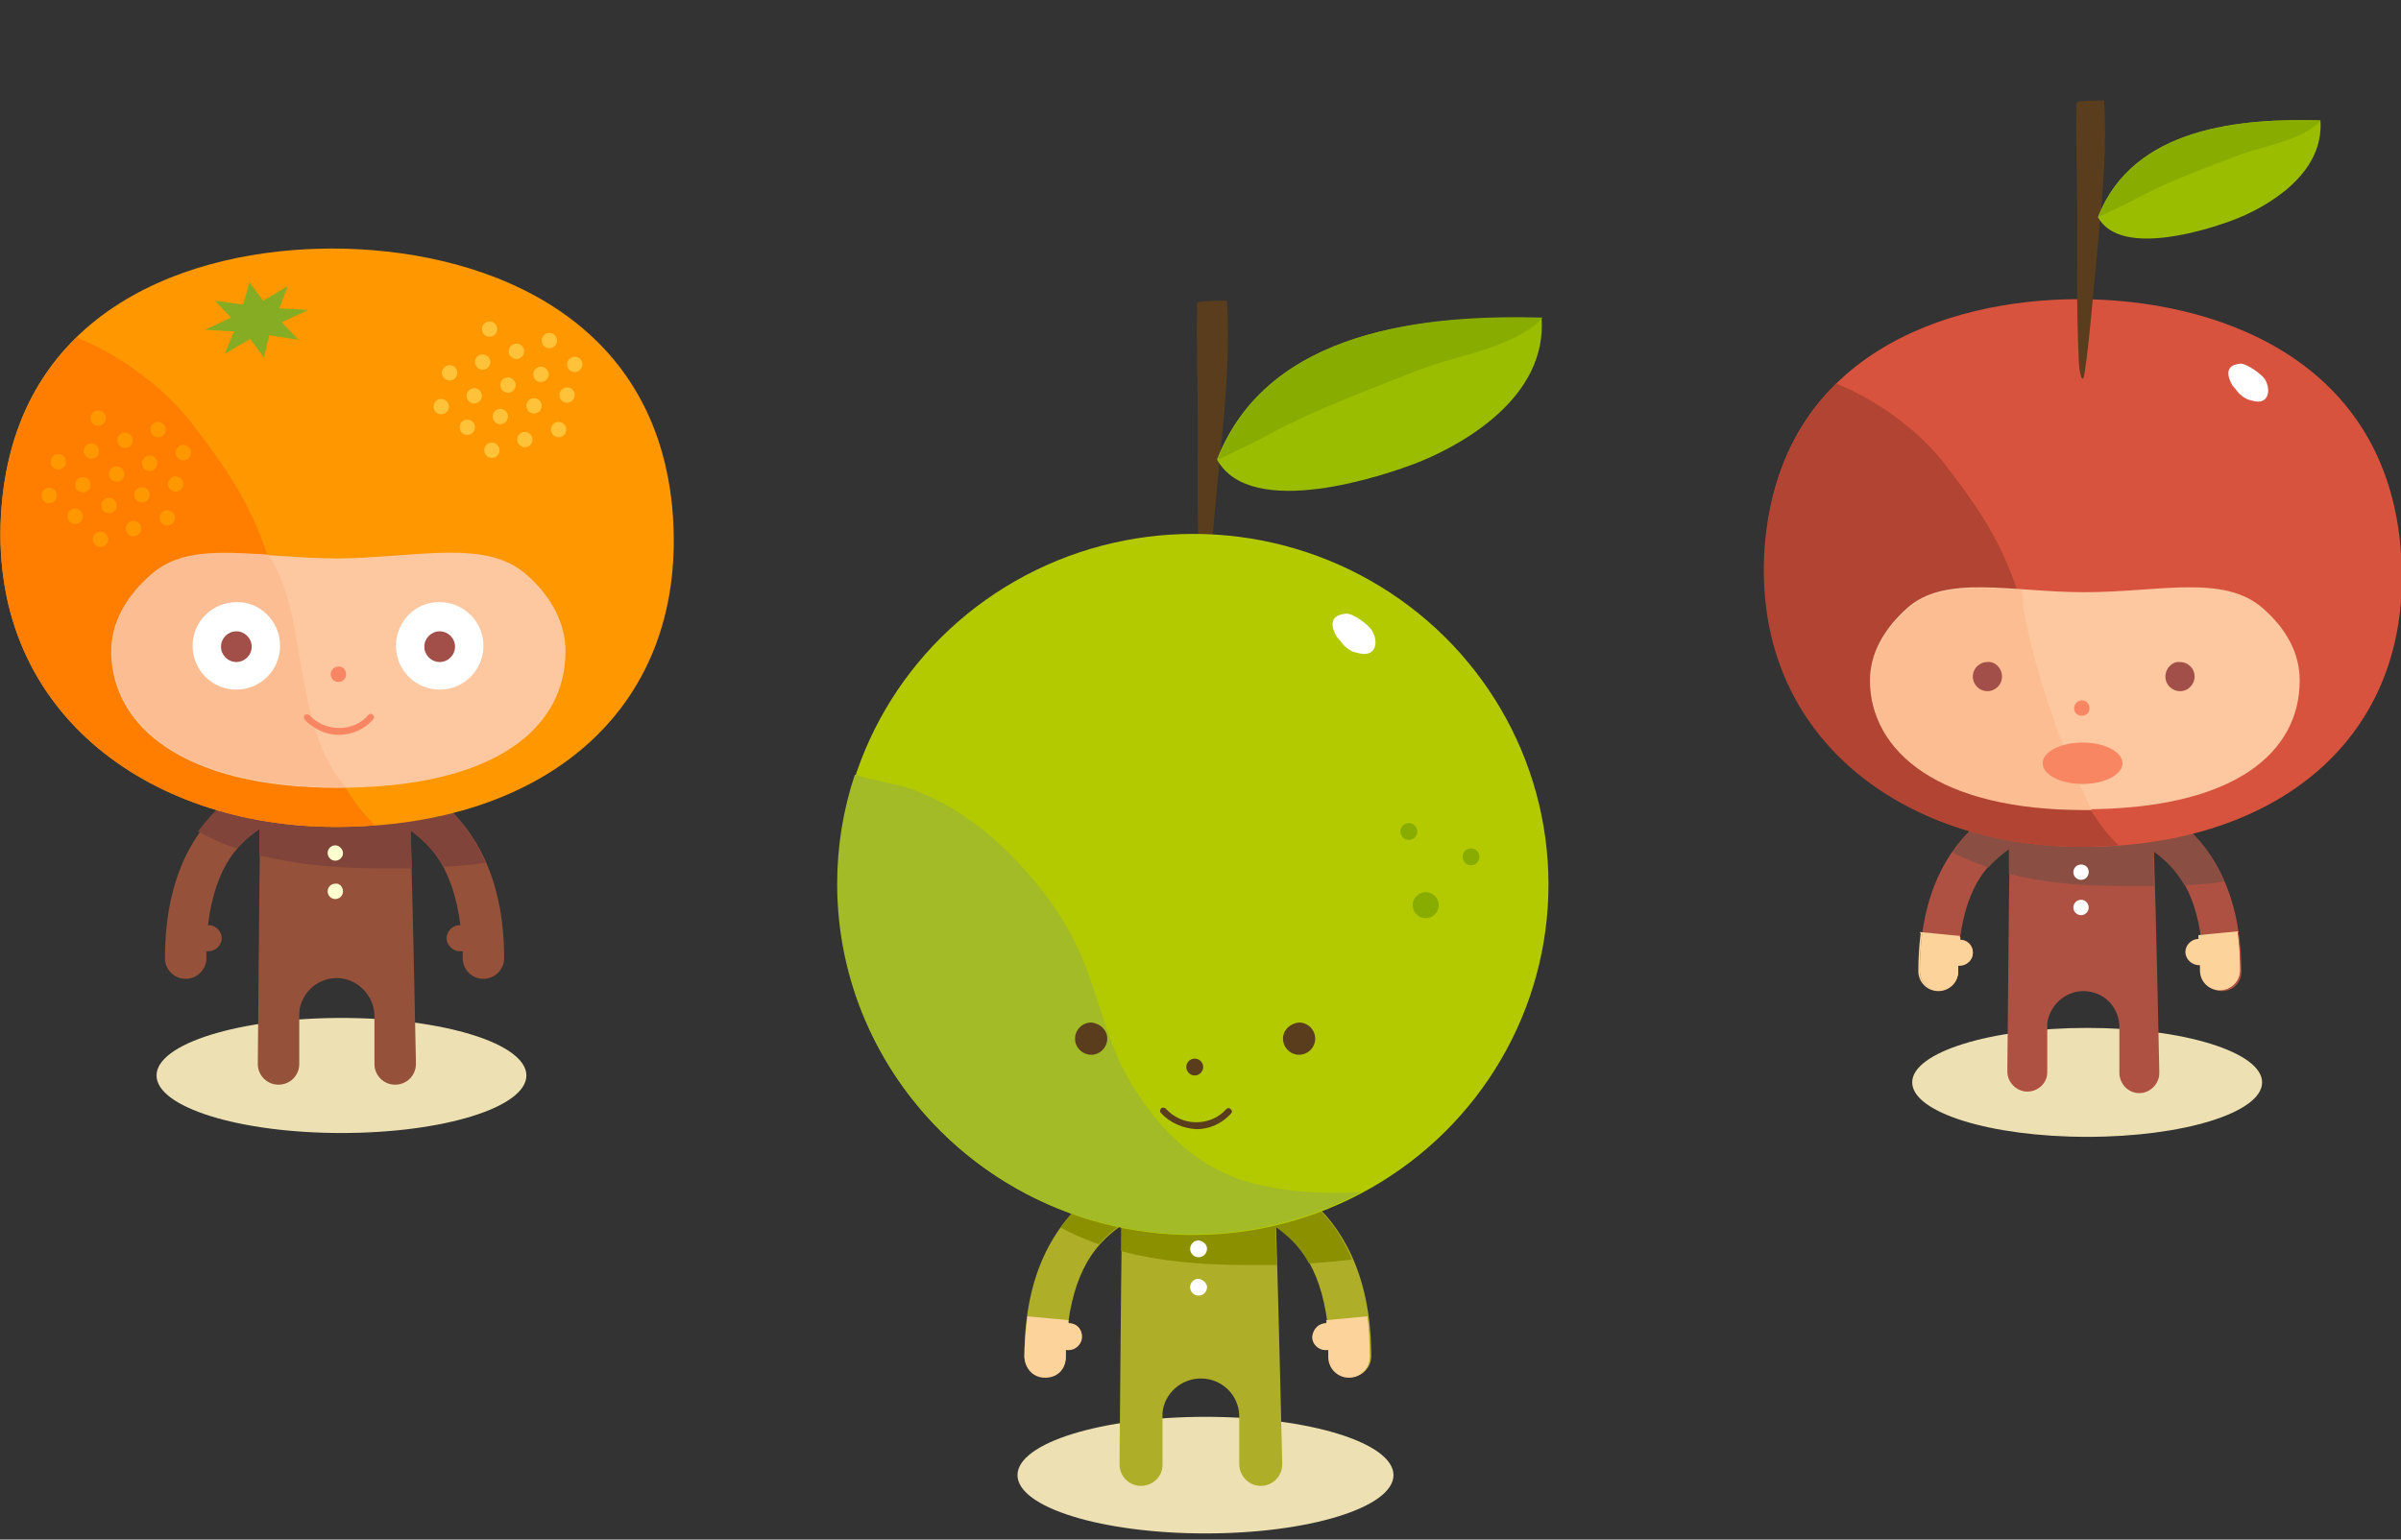 <?xml version="1.0" encoding="utf-8"?>
<!-- Generator: Adobe Illustrator 18.1.1, SVG Export Plug-In . SVG Version: 6.00 Build 0)  -->
<!DOCTYPE svg PUBLIC "-//W3C//DTD SVG 1.1//EN" "http://www.w3.org/Graphics/SVG/1.1/DTD/svg11.dtd">
<svg version="1.1" id="Layer_1" xmlns="http://www.w3.org/2000/svg" xmlns:xlink="http://www.w3.org/1999/xlink" x="0px" y="0px"
	 viewBox="-149 296.3 312.9 200.7" enable-background="new -149 296.3 312.9 200.7" xml:space="preserve">
<rect x="-149" y="296.3" width="312.9" height="200.7" fill="#333333" stroke="none"/>
<ellipse fill="#EDE1B3" cx="-104.5" cy="436.5" rx="24.1" ry="7.5"/>
<path fill="#95513A" d="M-91.1,401.2c3.7,3.2,7.8,9.2,7.8,20c0,1.5-1.2,2.7-2.7,2.7c-1.5,0-2.7-1.2-2.7-2.7c0,0,0-0.4,0-0.9
	c-0.1,0-0.4,0-0.4,0c-0.9,0-1.7-0.8-1.7-1.7c0-0.9,0.8-1.7,1.7-1.7c0,0,0.1,0,0.1,0c-1-7.7-4-10.5-6.5-12.4
	c0.3,9.4,0.7,30.2,0.7,30.2c0,0.1,0,0.1,0,0.2c0,0,0,0.1,0,0.1c0,1.5-1.2,2.7-2.7,2.7c-1.5,0-2.7-1.2-2.7-2.7h0v-6.4
	c-0.1-2.6-2.3-4.8-4.9-4.8c-2.6,0-4.7,2-4.9,4.5v6.7h0c0,1.5-1.2,2.7-2.7,2.7c-1.5,0-2.7-1.2-2.7-2.7c0,0,0-0.1,0-0.1
	c0-0.1,0-0.1,0-0.2c0,0,0.2-24.2,0.3-30.4c-2.6,1.8-5.8,4.6-6.8,12.6c0,0,0.1,0,0.1,0c0.9,0,1.7,0.8,1.7,1.7c0,0.9-0.8,1.7-1.7,1.7
	c0,0-0.2,0-0.3,0c0,0.4,0,0.9,0,0.9c0,1.5-1.2,2.7-2.7,2.7c-1.5,0-2.7-1.2-2.7-2.7c0-10.9,4.1-16.8,7.8-20c0,0,5.4-4.6,13.7-4.6
	C-106.1,396.6-96.9,396.5-91.1,401.2z"/>
<path fill="#81443A" d="M-118.1,406.9c1-1.1,2-1.9,2.9-2.5c0,0.8,0,2,0,3.4c5.2,1.3,10.7,1.7,15.6,1.7c1.5,0,2.9,0,4.3,0
	c-0.1-1.8-0.1-3.5-0.2-4.9c1.4,1,3,2.4,4.3,4.7c1.9-0.1,3.7-0.3,5.5-0.5c-1.5-3.5-3.6-6-5.5-7.7c-5.8-4.7-15-4.6-15-4.6
	c-8.2,0-13.7,4.6-13.7,4.6c-1.1,0.9-2.2,2.1-3.3,3.6C-121.5,405.6-119.8,406.4-118.1,406.9z"/>
<path fill="#FF9700" d="M-105.7,328.7c-18.4,0-41.1,7.8-43.1,33.7c-2.1,26.5,19.1,41.7,43.6,41.7c27.5,0,46.2-15.7,43.8-41.7
	C-63.9,336.5-87.3,328.7-105.7,328.7z"/>
<path fill="#FF7E00" d="M-112.4,375.4c-2.2-11-6-16.6-11.5-23.8c-3.3-4.3-8.9-8.8-15.1-11.3c-5.3,5.2-9,12.4-9.8,22.1
	c-2.1,26.5,19.1,41.7,43.6,41.7c1.7,0,3.4-0.1,5.1-0.2C-106.6,397.8-110.7,383.9-112.4,375.4z"/>
<path fill="#FDC79F" d="M-80.4,371.2c3.2,2.8,5.1,6.3,5.1,10c0,9.8-8.8,17.8-29.8,17.8c-19.9,0-29.4-8-29.4-17.8
	c0-3.7,1.9-7.1,5.1-9.9c5.3-4.7,14.3-2.2,24.5-2.2C-94.7,369-85.7,366.5-80.4,371.2z"/>
<path fill="#FDBD92" d="M-114.1,368.6c-6.5-0.4-11.5-0.7-15.2,2.6c-3.2,2.8-5.1,6.2-5.1,9.9c0,9.8,9.5,17.8,29.4,17.8
	c0.4,0,0.7,0,1.1,0C-111,391.3-108.8,375.8-114.1,368.6z"/>
<path fill="#F88662" d="M-103.9,384.2c0,0.6-0.5,1-1,1c-0.6,0-1-0.5-1-1c0-0.6,0.5-1,1-1C-104.4,383.1-103.9,383.6-103.9,384.2z"/>
<path fill="#FFFFCF" d="M-104.3,407.5c0,0.6-0.5,1-1,1c-0.6,0-1-0.5-1-1c0-0.6,0.5-1,1-1C-104.8,406.5-104.3,407-104.3,407.5z"/>
<path fill="#FFFFCF" d="M-104.3,412.5c0,0.6-0.5,1-1,1c-0.6,0-1-0.5-1-1c0-0.6,0.5-1,1-1C-104.8,411.4-104.3,411.9-104.3,412.5z"/>
<path fill="#FFFFFF" d="M-112.5,380.5c0,3.2-2.6,5.7-5.7,5.7c-3.2,0-5.7-2.6-5.7-5.7c0-3.2,2.6-5.7,5.7-5.7
	C-115.1,374.7-112.5,377.3-112.5,380.5z"/>
<path fill="#A14F48" d="M-116.2,380.6c0,1.1-0.9,2-2,2c-1.1,0-2-0.9-2-2c0-1.1,0.9-2,2-2C-117.1,378.6-116.2,379.5-116.2,380.6z"/>
<path fill="#FFFFFF" d="M-97.4,380.5c0,3.2,2.6,5.7,5.7,5.7c3.2,0,5.7-2.6,5.7-5.7c0-3.2-2.6-5.7-5.7-5.7
	C-94.8,374.7-97.4,377.3-97.4,380.5z"/>
<path fill="#A14F48" d="M-93.7,380.6c0,1.1,0.9,2,2,2c1.1,0,2-0.9,2-2c0-1.1-0.9-2-2-2C-92.8,378.6-93.7,379.5-93.7,380.6z"/>
<g>
	<path fill="#F88662" d="M-109.3,390.1c-0.1-0.2-0.1-0.4,0-0.6c0.2-0.1,0.4-0.1,0.6,0c1,1.1,2.4,1.7,3.9,1.7c1.5,0,2.9-0.6,3.8-1.7
		c0.2-0.2,0.4-0.2,0.6,0c0.2,0.2,0.2,0.4,0,0.6c-1.1,1.3-2.8,2-4.5,2C-106.5,392.1-108.2,391.3-109.3,390.1z"/>
</g>
<polygon fill="#86AC23" points="-116.5,333.1 -114.7,335.5 -111.5,333.6 -112.6,336.5 -108.8,336.7 -112.3,338.3 -110.1,340.6 
	-113.9,340 -114.6,342.9 -116.4,340.5 -119.7,342.4 -118.5,339.5 -122.3,339.3 -118.9,337.7 -121,335.5 -117.3,336 "/>
<circle fill="#FFC238" cx="-91.5" cy="349.3" r="1"/>
<circle fill="#FFC238" cx="-87.2" cy="347.9" r="1"/>
<circle fill="#FFC238" cx="-82.8" cy="346.5" r="1"/>
<circle fill="#FFC238" cx="-78.5" cy="345.1" r="1"/>
<circle fill="#FFC238" cx="-74.1" cy="343.8" r="1"/>
<circle fill="#FFC238" cx="-88.1" cy="352" r="1"/>
<circle fill="#FFC238" cx="-83.8" cy="350.6" r="1"/>
<circle fill="#FFC238" cx="-79.4" cy="349.2" r="1"/>
<circle fill="#FFC238" cx="-84.9" cy="355" r="1"/>
<circle fill="#FFC238" cx="-80.6" cy="353.6" r="1"/>
<circle fill="#FFC238" cx="-85.2" cy="339.2" r="1"/>
<circle fill="#FFC238" cx="-76.2" cy="352.3" r="1"/>
<circle fill="#FFC238" cx="-75.1" cy="347.8" r="1"/>
<circle fill="#FFC238" cx="-90.4" cy="344.9" r="1"/>
<circle fill="#FFC238" cx="-86.1" cy="343.5" r="1"/>
<circle fill="#FFC238" cx="-81.7" cy="342.1" r="1"/>
<circle fill="#FFC238" cx="-77.4" cy="340.7" r="1"/>
<circle fill="#FF9700" cx="-142.6" cy="360.9" r="1"/>
<circle fill="#FF9700" cx="-138.2" cy="359.5" r="1"/>
<circle fill="#FF9700" cx="-133.8" cy="358.1" r="1"/>
<circle fill="#FF9700" cx="-129.5" cy="356.7" r="1"/>
<circle fill="#FF9700" cx="-125.1" cy="355.3" r="1"/>
<circle fill="#FF9700" cx="-139.2" cy="363.6" r="1"/>
<circle fill="#FF9700" cx="-134.8" cy="362.2" r="1"/>
<circle fill="#FF9700" cx="-130.5" cy="360.8" r="1"/>
<circle fill="#FF9700" cx="-135.9" cy="366.6" r="1"/>
<circle fill="#FF9700" cx="-131.6" cy="365.2" r="1"/>
<circle fill="#FF9700" cx="-136.2" cy="350.8" r="1"/>
<circle fill="#FF9700" cx="-127.2" cy="363.8" r="1"/>
<circle fill="#FF9700" cx="-126.1" cy="359.4" r="1"/>
<circle fill="#FF9700" cx="-141.4" cy="356.5" r="1"/>
<circle fill="#FF9700" cx="-137.1" cy="355.1" r="1"/>
<circle fill="#FF9700" cx="-132.7" cy="353.7" r="1"/>
<circle fill="#FF9700" cx="-128.4" cy="352.3" r="1"/>
<ellipse fill="#EDE1B3" cx="123" cy="437.4" rx="22.8" ry="7.1"/>
<path fill="#AE5142" d="M135.7,404c3.5,3,7.4,8.7,7.4,19c0,1.4-1.1,2.5-2.5,2.5c-1.4,0-2.5-1.1-2.5-2.5c0,0,0-0.4,0-0.8
	c-0.1,0-0.3,0-0.3,0c-0.9,0-1.6-0.7-1.6-1.6c0-0.9,0.7-1.6,1.6-1.6c0,0,0.1,0,0.1,0c-0.9-7.3-3.8-10-6.2-11.7
	c0.3,8.9,0.7,28.6,0.7,28.6c0,0.1,0,0.1,0,0.2c0,0,0,0.1,0,0.1c0,1.4-1.2,2.6-2.6,2.6c-1.4,0-2.5-1.1-2.6-2.5h0V430
	c-0.1-2.5-2.1-4.5-4.7-4.5c-2.4,0-4.4,1.9-4.7,4.2v6.4h0c0,1.4-1.2,2.5-2.6,2.5c-1.4,0-2.6-1.2-2.6-2.6c0,0,0-0.1,0-0.1
	c0-0.1,0-0.1,0-0.2c0,0,0.2-22.9,0.3-28.8c-2.5,1.7-5.5,4.3-6.5,11.9c0,0,0.1,0,0.1,0c0.9,0,1.6,0.7,1.6,1.6c0,0.9-0.7,1.6-1.6,1.6
	c0,0-0.2,0-0.3,0c0,0.4,0,0.8,0,0.8c0,1.4-1.1,2.5-2.5,2.5c-1.4,0-2.5-1.1-2.5-2.5c0-10.3,3.9-16,7.4-19c0,0,5.1-4.4,13-4.4
	C121.5,399.6,130.2,399.5,135.7,404z"/>
<g>
	<path fill="#FDD39C" d="M106.5,418.9C106.5,418.9,106.4,418.9,106.5,418.9c-0.1-0.1,0-0.3,0-0.4l-5-0.5c-0.2,1.5-0.3,3.1-0.3,4.9
		c0,1.4,1.1,2.5,2.5,2.5c1.4,0,2.5-1.1,2.5-2.5c0,0,0-0.4,0-0.8c0.1,0,0.3,0,0.3,0c0.9,0,1.6-0.7,1.6-1.6
		C108.1,419.7,107.4,418.9,106.5,418.9z"/>
	<path fill="#FDD39C" d="M101.3,418c-0.2,1.6-0.3,3.2-0.3,4.9c0,1.5,1.2,2.6,2.6,2.6c1.5,0,2.6-1.2,2.6-2.6c0,0,0-0.5,0-0.7
		c0.1,0,0.2,0,0.2,0c0.9,0,1.7-0.8,1.7-1.7c0-0.9-0.7-1.7-1.7-1.7c0-0.1,0-0.2,0-0.2l0-0.3l-0.1,0l-5.1-0.5L101.3,418z M101.2,422.9
		c0-1.6,0.1-3.2,0.3-4.8c0.2,0,4.5,0.5,4.8,0.5c0,0-0.1,0.4-0.1,0.4l0.1,0h0.1c0.8,0,1.5,0.7,1.5,1.5c0,0.8-0.7,1.5-1.5,1.5h-0.4
		l0,0.9c0,1.3-1.1,2.4-2.4,2.4C102.3,425.3,101.2,424.3,101.2,422.9z"/>
</g>
<path fill="#8B4E42" d="M110.1,409.4c0.9-1,1.9-1.8,2.7-2.4c0,0.8,0,1.9,0,3.2c4.9,1.3,10.1,1.6,14.8,1.6c1.4,0,2.7,0,4.1,0
	c0-1.7-0.1-3.3-0.1-4.6c1.3,1,2.8,2.3,4.1,4.5c1.8-0.1,3.5-0.2,5.2-0.5c-1.4-3.3-3.4-5.7-5.2-7.2c-5.5-4.5-14.2-4.4-14.2-4.4
	c-7.8,0-13,4.4-13,4.4c-1,0.9-2.1,2-3.1,3.4C106.9,408.2,108.5,408.8,110.1,409.4z"/>
<path fill="#D7533D" d="M121.9,335.3c-17.4,0-38.9,7.4-40.8,31.9c-2,25.1,18,39.5,41.3,39.5c26,0,43.8-14.9,41.4-39.5
	C161.4,342.7,139.3,335.3,121.9,335.3z"/>
<path fill="#5A3D1C" d="M121.6,310.3c-0.1,4.9,0.1,8.8,0.1,13.7c0,7.1-0.1,11.9,0.2,19.1c0,1.4,0.5,4,0.8,1.6
	c0.6-3.8,1.3-12.7,1.7-16.5c0.6-6.2,1.2-12.6,0.8-18.8c-1,0-2.6,0-3.5,0.2C121.6,309.8,121.5,310.1,121.6,310.3z"/>
<path fill="#B14432" d="M115.5,379.5c-2.1-10.4-5.7-15.7-10.9-22.5c-3.1-4.1-8.4-8.3-14.3-10.7c-5,4.9-8.5,11.7-9.3,20.9
	c-2,25.1,18,39.5,41.3,39.5c1.6,0,3.2-0.1,4.8-0.2C121,400.8,117.1,387.6,115.5,379.5z"/>
<path fill="#FDC79F" d="M145.9,375.6c3.1,2.7,4.8,5.9,4.8,9.4c0,9.3-8.3,16.8-28.2,16.8c-18.8,0-27.8-7.6-27.8-16.8
	c0-3.5,1.8-6.7,4.8-9.4c5-4.5,13.6-2.1,23.2-2.1C132.3,373.5,140.8,371.1,145.9,375.6z"/>
<path fill="#FDBD92" d="M120.4,394.8c-2.2-5.5-4.2-11.7-5.4-17.5c-0.3-1.3-0.4-2.7-0.5-4.1c-6.2-0.4-11.4-0.6-14.9,2.5
	c-3,2.7-4.8,5.9-4.8,9.4c0,9.3,9,16.8,27.8,16.8c0.4,0,0.7,0,1,0C122.4,399.5,121.3,397.2,120.4,394.8z"/>
<path fill="#FFFFFF" d="M123.2,410c0,0.5-0.4,1-1,1c-0.5,0-1-0.4-1-1c0-0.5,0.4-1,1-1C122.8,409,123.2,409.4,123.2,410z"/>
<path fill="#FFFFFF" d="M123.2,414.6c0,0.5-0.4,1-1,1c-0.5,0-1-0.4-1-1c0-0.5,0.4-1,1-1C122.8,413.6,123.2,414.1,123.2,414.6z"/>
<path fill="#A14F48" d="M111.9,384.5c0,1.1-0.9,1.9-1.9,1.9c-1.1,0-1.9-0.9-1.9-1.9c0-1.1,0.9-1.9,1.9-1.9
	C111,382.5,111.9,383.4,111.9,384.5z"/>
<path fill="#A14F48" d="M133.2,384.5c0,1.1,0.9,1.9,1.9,1.9c1.1,0,1.9-0.9,1.9-1.9c0-1.1-0.9-1.9-1.9-1.9
	C134.1,382.5,133.2,383.4,133.2,384.5z"/>
<path fill="#9ABD00" d="M124.4,324.6c4.6-11.8,18.7-12.9,29-12.6c0.5,7-6.9,11.2-10.9,12.8C139.5,326,127.4,330.1,124.4,324.6
	L124.4,324.6z"/>
<path fill="#88AC00" d="M125.1,324.3c1.4-0.7,2.8-1.3,4.1-2c4.2-2.3,8.7-3.9,13.1-5.6c3.3-1.3,7-1.7,10-3.7c0.4-0.3,0.7-0.5,1-0.8
	c0,0,0.1-0.1,0.1-0.2c-10.3-0.3-24.4,0.9-29,12.7l0,0C124.7,324.5,124.9,324.3,125.1,324.3z"/>
<path fill="#FFFFFF" d="M142.8,347.6c0.7,0.6,1,0.8,2,1c1.8,0.4,2.2-1.4,1.4-2.8c-0.4-0.7-2.4-2.1-3.2-2.1c-1.1,0.1-2.3,0.6-1.1,2.8
	L142.8,347.6z"/>
<g>
	<path fill="#FDD39C" d="M137.6,418.8C137.6,418.8,137.7,418.8,137.6,418.8c0.1-0.1,0-0.3,0-0.4l5-0.5c0.2,1.5,0.3,3.1,0.3,4.9
		c0,1.4-1.1,2.5-2.5,2.5c-1.4,0-2.5-1.1-2.5-2.5c0,0,0-0.4,0-0.8c-0.1,0-0.3,0-0.3,0c-0.9,0-1.6-0.7-1.6-1.6
		C136,419.5,136.7,418.8,137.6,418.8z"/>
	<path fill="#FDD39C" d="M142.7,417.7l-5.1,0.5l-0.1,0l0,0.3c0,0,0,0.1,0,0.2c-0.9,0-1.7,0.8-1.7,1.7c0,0.9,0.8,1.7,1.7,1.7
		c0,0,0.1,0,0.2,0c0,0.2,0,0.7,0,0.7c0,1.5,1.2,2.6,2.6,2.6c1.4,0,2.6-1.2,2.6-2.6c0-1.7-0.1-3.3-0.3-4.9L142.7,417.7z M140.4,425.2
		c-1.3,0-2.4-1.1-2.4-2.4l0-0.9h-0.4c-0.8,0-1.5-0.7-1.5-1.5c0-0.8,0.7-1.5,1.5-1.5h0.1l0.1,0c0,0-0.1-0.4-0.1-0.4
		c0.2,0,4.6-0.5,4.8-0.5c0.2,1.5,0.3,3.2,0.3,4.8C142.8,424.1,141.8,425.2,140.4,425.2z"/>
</g>
<path fill="#F88662" d="M123.3,388.6c0,0.6-0.4,1-1,1c-0.6,0-1-0.4-1-1c0-0.5,0.5-1,1-1C122.8,387.6,123.3,388,123.3,388.6z"/>
<path fill="#9AAC00" d="M14.6,411c-1.9,0-2.6,2.4-1.9,4c0.6,1.5,2.5,2.2,4,1.5c1.2-0.5,1.6-3.1,1.1-4.1
	C17.2,411.2,15.9,411,14.6,411z"/>
<path fill="#5A3D1C" d="M7,336.5c-0.1,5.3,0.1,9.5,0.1,14.7c0,7.7-0.1,12.8,0.2,20.5c0,1.5,0.5,4.2,0.9,1.7c0.6-4,1.4-13.6,1.8-17.7
	c0.7-6.6,1.3-13.6,0.9-20.2c-1.1,0-2.8,0-3.8,0.2C7,335.9,6.9,336.2,7,336.5z"/>
<path fill="#9ABD00" d="M9.6,356.2c6.7-17.1,27.3-18.8,42.3-18.4c0.7,10.2-10,16.3-15.9,18.7C31.5,358.3,14,364.2,9.6,356.2
	L9.6,356.2z"/>
<path fill="#88AC00" d="M10.6,355.8c2-1,4.1-1.9,6-3c6.2-3.3,12.6-5.6,19.1-8.2c4.9-1.9,10.2-2.5,14.6-5.4c0.6-0.4,1-0.7,1.5-1.2
	c0.1-0.1,0.1-0.1,0.2-0.3c-15-0.4-35.6,1.4-42.3,18.5l0,0C10,356.1,10.3,355.9,10.6,355.8z"/>
<ellipse fill="#EDE1B3" cx="8.1" cy="488.6" rx="24.5" ry="7.6"/>
<path fill="#AEAE28" d="M21.7,452.7c3.8,3.2,8,9.3,8,20.4c0,1.5-1.2,2.7-2.7,2.7c-1.5,0-2.7-1.2-2.7-2.7c0,0,0-0.4,0-0.9
	c-0.1,0-0.4,0-0.4,0c-0.9,0-1.7-0.8-1.7-1.7c0-0.9,0.8-1.7,1.7-1.7c0,0,0.1,0,0.1,0c-1-7.8-4.1-10.7-6.7-12.6
	c0.3,9.5,0.8,30.7,0.8,30.7c0,0.1,0,0.1,0,0.2c0,0,0,0.1,0,0.1c0,1.5-1.2,2.8-2.8,2.8c-1.5,0-2.7-1.2-2.8-2.7h0v-6.5
	c-0.1-2.7-2.3-4.8-5-4.8c-2.6,0-4.8,2-5,4.5v6.8h0c0,1.5-1.3,2.7-2.8,2.7c-1.5,0-2.8-1.2-2.8-2.8c0,0,0-0.1,0-0.1c0-0.1,0-0.1,0-0.2
	c0,0,0.2-24.6,0.3-30.9c-2.6,1.9-5.9,4.7-7,12.8c0,0,0.1,0,0.1,0c0.9,0,1.7,0.8,1.7,1.7c0,0.9-0.8,1.7-1.7,1.7c0,0-0.2,0-0.4,0
	c0,0.4,0,0.9,0,0.9c0,1.5-1.2,2.7-2.7,2.7c-1.5,0-2.7-1.2-2.7-2.7c0-11.1,4.2-17.1,8-20.4c0,0,5.5-4.7,13.9-4.7
	C6.4,448,15.8,447.9,21.7,452.7z"/>
<g>
	<path fill="#FDD39C" d="M-9.7,468.8C-9.7,468.8-9.7,468.8-9.7,468.8c-0.1-0.2-0.1-0.3,0-0.4l-5.4-0.5c-0.2,1.6-0.4,3.7-0.4,5.3
		c0.1,1.5,1.1,2.7,2.7,2.7c1.7,0,2.7-1.2,2.7-2.7c0,0,0-0.4,0-0.9c0.1,0,0.4,0,0.4,0c0.9,0,1.7-0.8,1.7-1.7
		C-8,469.5-8.7,468.8-9.7,468.8z"/>
	<path fill="#FDD39C" d="M-15.3,473.1c0-1.8,0.1-3.5,0.3-5.1c0.2,0,4.9,0.5,5.1,0.5c0,0-0.1,0.5-0.1,0.5l0.1,0h0.1
		c0.9,0,1.6,0.7,1.6,1.6c0,0.9-0.7,1.6-1.6,1.6h-0.5l0,1c0,1.4-1.2,2.6-2.6,2.6C-14.2,475.6-15.3,474.5-15.3,473.1z"/>
</g>
<g>
	<path fill="#FDD39C" d="M23.8,468.8C23.8,468.8,23.9,468.8,23.8,468.8c0.1-0.2,0.1-0.3,0-0.4l5.4-0.5c0.2,1.6,0.3,3.4,0.3,5.3
		c0,1.5-1.2,2.7-2.7,2.7c-1.5,0-2.7-1.2-2.7-2.7c0,0,0-0.4,0-0.9c-0.1,0-0.4,0-0.4,0c-0.9,0-1.7-0.8-1.7-1.7
		C22.1,469.5,22.9,468.8,23.8,468.8z"/>
</g>
<path fill="#8B9000" d="M-5.8,458.5c1-1.1,2-1.9,2.9-2.6c0,0.9,0,2,0,3.5c5.3,1.4,10.9,1.8,15.9,1.8c1.5,0,3,0,4.4,0
	c-0.1-1.8-0.1-3.5-0.2-5c1.5,1.1,3.1,2.4,4.4,4.8c1.9-0.1,3.8-0.3,5.6-0.5c-1.5-3.6-3.6-6.1-5.6-7.8c-5.9-4.8-15.2-4.7-15.2-4.7
	c-8.4,0-13.9,4.7-13.9,4.7c-1.1,1-2.2,2.1-3.3,3.6C-9.2,457.2-7.5,457.9-5.8,458.5z"/>
<path fill="#FFFFFF" d="M8.3,459.1c0,0.6-0.5,1.1-1.1,1.1c-0.6,0-1.1-0.5-1.1-1.1c0-0.6,0.5-1.1,1.1-1.1
	C7.8,458.1,8.3,458.5,8.3,459.1z"/>
<path fill="#FFFFFF" d="M8.3,464.1c0,0.6-0.5,1.1-1.1,1.1c-0.6,0-1.1-0.5-1.1-1.1c0-0.6,0.5-1.1,1.1-1.1
	C7.8,463.1,8.3,463.6,8.3,464.1z"/>
<ellipse fill="#B3CA00" cx="6.5" cy="411.6" rx="46.3" ry="45.7"/>
<path fill="#A2BB26" d="M15.3,450.8c-8-1.7-13.4-7.3-17.2-13.8c-2.5-4.2-3.9-10.3-5.7-14.9c-1.9-4.9-4.6-8.8-8.2-12.8
	c-3.9-4.3-8.6-7.9-14-10c-1.8-0.7-5.6-1.3-7.8-2c-1.5,4.5-2.3,9.3-2.3,14.2c0,25.2,20.7,45.7,46.3,45.7c7.9,0,15.4-2,22-5.5
	C23.9,452,19.3,451.7,15.3,450.8z"/>
<path fill="#5A3D1C" d="M7.8,435.4c0,0.6-0.5,1.1-1.1,1.1c-0.6,0-1.1-0.5-1.1-1.1c0-0.6,0.5-1.1,1.1-1.1
	C7.3,434.3,7.8,434.8,7.8,435.4z"/>
<path fill="#5A3D1C" d="M-4.7,431.7c0,1.1-0.9,2.1-2.1,2.1c-1.1,0-2.1-0.9-2.1-2.1c0-1.1,0.9-2.1,2.1-2.1
	C-5.6,429.7-4.7,430.6-4.7,431.7z"/>
<path fill="#5A3D1C" d="M18.2,431.7c0,1.1,0.9,2.1,2.1,2.1c1.1,0,2.1-0.9,2.1-2.1c0-1.1-0.9-2.1-2.1-2.1
	C19.1,429.7,18.2,430.6,18.2,431.7z"/>
<g>
	<path fill="#5A3D1C" d="M2.3,441.4c-0.2-0.2-0.1-0.4,0-0.6c0.2-0.2,0.4-0.1,0.6,0c1,1.1,2.4,1.8,4,1.8c1.5,0,2.9-0.6,3.9-1.7
		c0.2-0.2,0.4-0.2,0.6,0c0.2,0.2,0.2,0.4,0,0.6c-1.2,1.3-2.8,2-4.5,2C5.2,443.4,3.5,442.7,2.3,441.4z"/>
</g>
<circle fill="#88AC00" cx="36.8" cy="414.3" r="1.7"/>
<circle fill="#88AC00" cx="42.7" cy="408" r="1.1"/>
<circle fill="#88AC00" cx="34.6" cy="404.7" r="1.1"/>
<path fill="#FFFFFF" d="M26.2,380.5c0.8,0.7,1.1,0.8,2.1,1c2,0.4,2.4-1.5,1.5-3c-0.5-0.8-2.5-2.3-3.4-2.2c-1.2,0.1-2.5,0.7-1.2,3
	L26.2,380.5z"/>
<ellipse fill="#F88662" cx="122.4" cy="395.8" rx="5.2" ry="2.7"/>
</svg>
